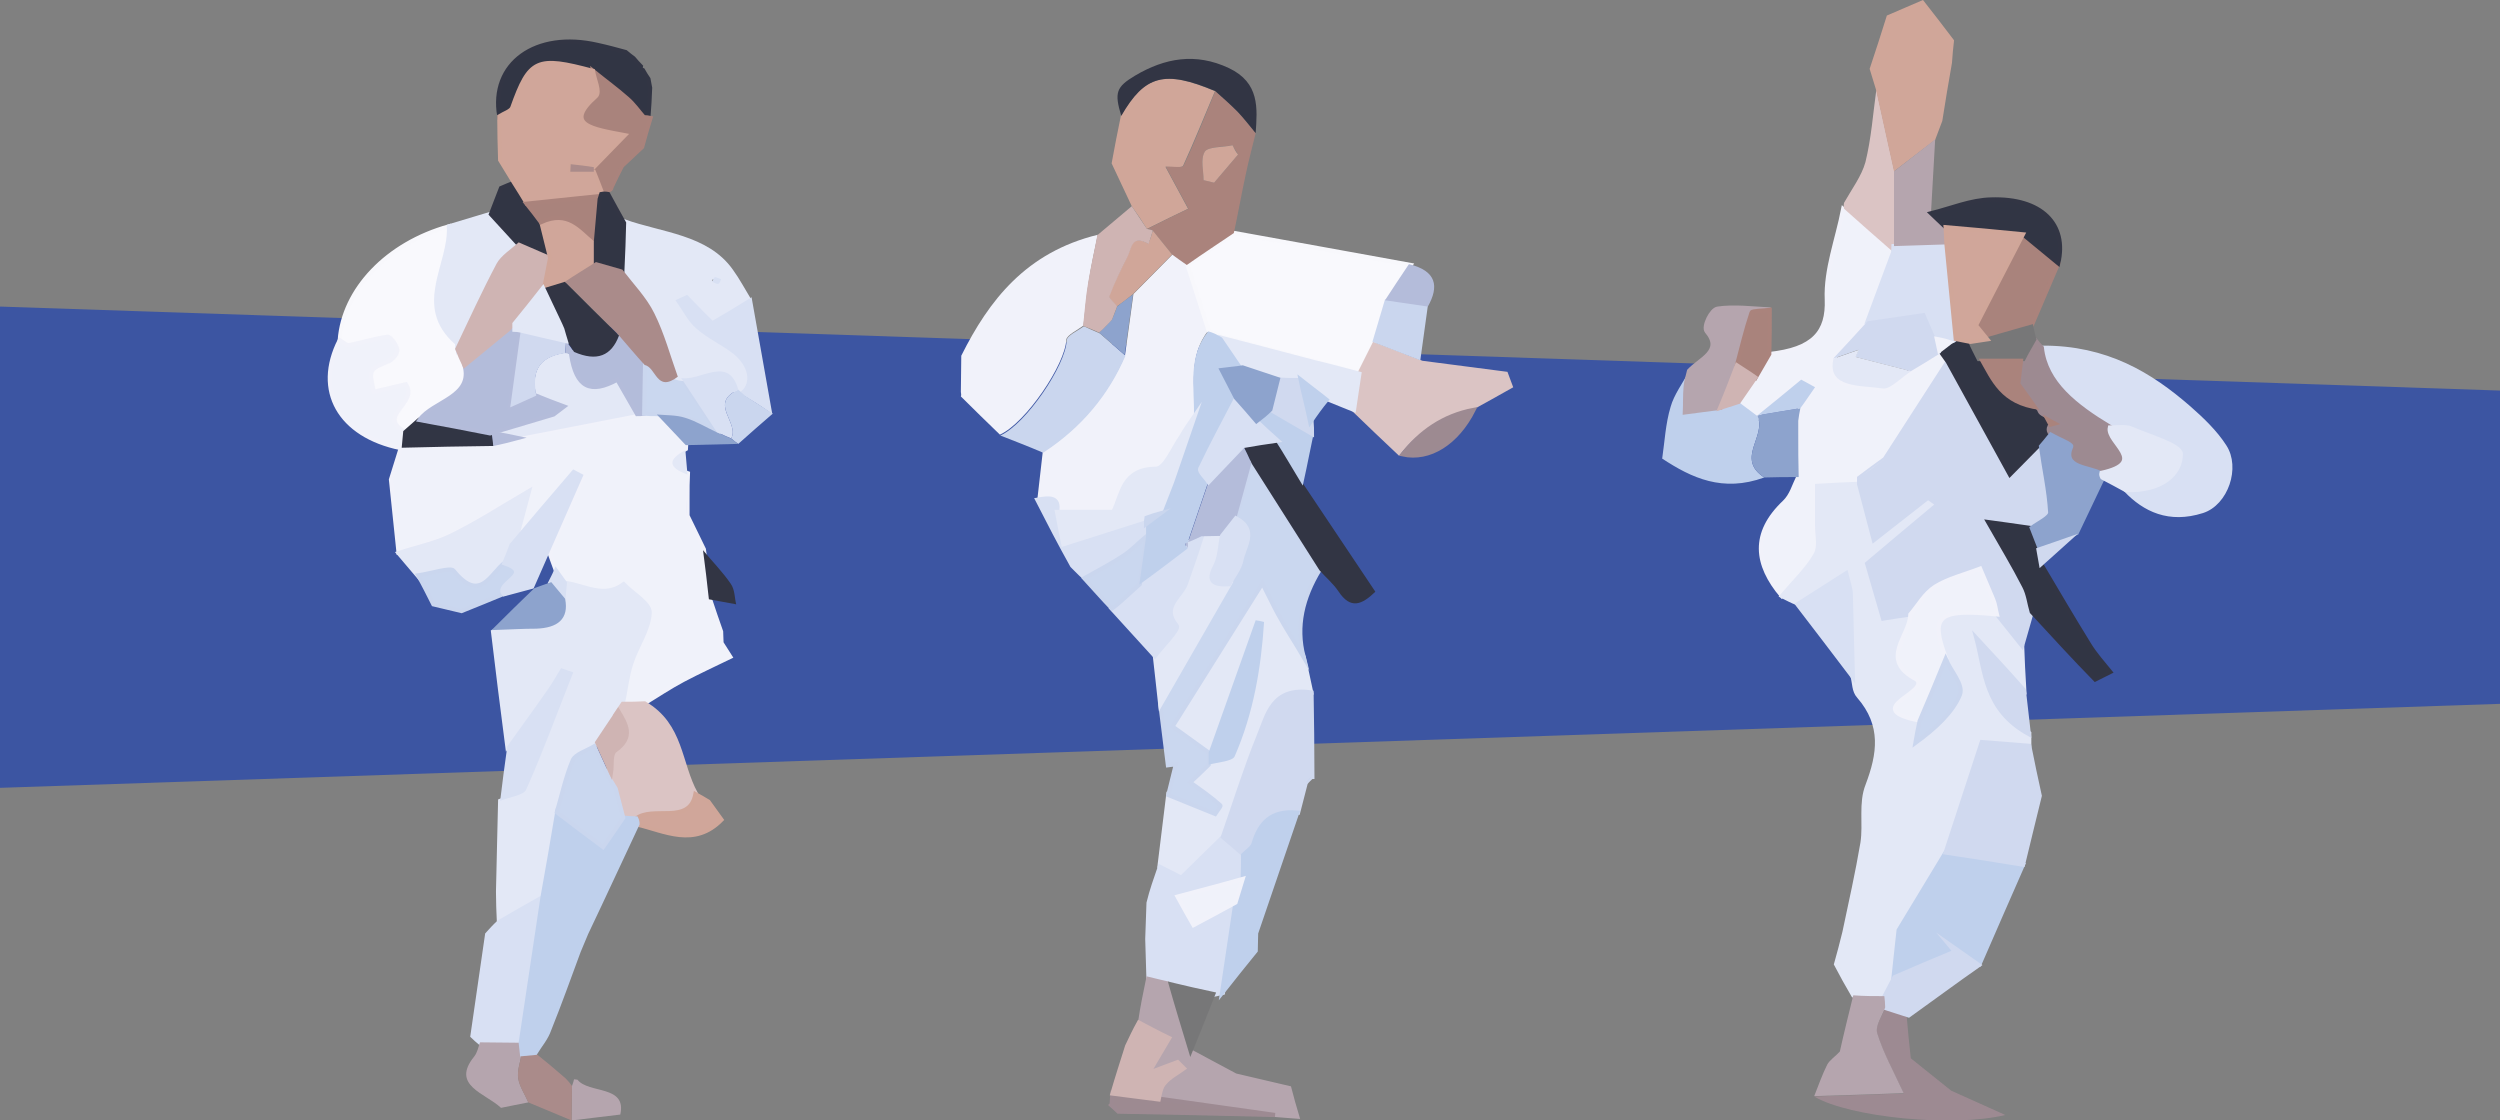 <?xml version="1.0" encoding="utf-8"?>
<!-- Generator: Adobe Illustrator 27.0.0, SVG Export Plug-In . SVG Version: 6.00 Build 0)  -->
<svg version="1.1" xmlns="http://www.w3.org/2000/svg" xmlns:xlink="http://www.w3.org/1999/xlink" x="0px" y="0px"
	 viewBox="0 0 595.3 266.8" style="enable-background:new 0 0 595.3 266.8;" xml:space="preserve">
<rect x="0" y="0" width="595.3" height="266.8" fill="#808080" stroke="none"/>
<style type="text/css">
	.st0{fill:#3C55A2;}
	.st1{fill:#F0F2FA;stroke:#F1F2FA;stroke-miterlimit:10;}
	.st2{fill:#BFD0EC;}
	.st3{fill:#B5A5AE;stroke:#B5A5AE;stroke-miterlimit:10;}
	.st4{fill:#DBC4C4;}
	.st5{fill:#A9837C;stroke:#AA837C;stroke-miterlimit:10;}
	.st6{fill:#E3E8F6;stroke:#E3E8F6;stroke-miterlimit:10;}
	.st7{fill:#D8E0F3;stroke:#D8E0F3;stroke-miterlimit:10;}
	.st8{fill:#8DA3CD;}
	.st9{fill:#BFD0EC;stroke:#BFD0EC;stroke-miterlimit:10;}
	.st10{fill:#9D8A92;}
	.st11{fill:#D0D9EF;stroke:#D0D9EF;stroke-miterlimit:10;}
	.st12{fill:#D0A699;}
	.st13{fill:#B5A5AE;}
	.st14{fill:#313544;stroke:#323544;stroke-miterlimit:10;}
	.st15{fill:#D0D9EF;}
	.st16{fill:#E3E8F6;}
	.st17{fill:#CFB4B3;stroke:#CFB4B3;stroke-miterlimit:10;}
	.st18{fill:#CAD7EF;stroke:#CAD6EE;stroke-miterlimit:10;}
	.st19{fill:#9D8A91;stroke:#9D8A92;stroke-miterlimit:10;}
	.st20{fill:#8DA3CD;stroke:#8DA3CD;stroke-miterlimit:10;}
	.st21{fill:#777778;stroke:#777778;stroke-miterlimit:10;}
	.st22{fill:#D0A69A;stroke:#D0A699;stroke-miterlimit:10;}
	.st23{fill:#AA837C;}
	.st24{fill:#F0F2FA;stroke:#F1F2FA;stroke-miterlimit:10;enable-background:new    ;}
	.st25{fill:#F9F9FD;stroke:#F8F8FC;stroke-miterlimit:10;enable-background:new    ;}
	.st26{fill:#E3E8F6;stroke:#E3E8F6;stroke-miterlimit:10;enable-background:new    ;}
	.st27{fill:#313544;stroke:#323544;stroke-miterlimit:10;enable-background:new    ;}
	.st28{fill:#D8E0F3;stroke:#D8E0F3;stroke-miterlimit:10;enable-background:new    ;}
	.st29{fill:#CAD7EF;stroke:#CAD6EE;stroke-miterlimit:10;enable-background:new    ;}
	.st30{fill:#DBC4C4;stroke:#DBC4C4;stroke-miterlimit:10;enable-background:new    ;}
	.st31{fill:#A9837C;stroke:#AA837C;stroke-miterlimit:10;enable-background:new    ;}
	.st32{fill:#D0A69A;stroke:#D0A699;stroke-miterlimit:10;enable-background:new    ;}
	.st33{fill:#88CDF2;enable-background:new    ;}
	.st34{fill:#B5A5AE;enable-background:new    ;}
	.st35{fill:#AA8B8A;enable-background:new    ;}
	.st36{fill:#BFD0EC;stroke:#BFD0EC;stroke-miterlimit:10;enable-background:new    ;}
	.st37{fill:#E3E8F6;enable-background:new    ;}
	.st38{fill:#B3BCDA;stroke:#B4BCDA;stroke-miterlimit:10;enable-background:new    ;}
	.st39{fill:#323544;enable-background:new    ;}
	.st40{fill:#8DA3CD;enable-background:new    ;}
	.st41{fill:#CFB4B3;stroke:#CFB4B3;stroke-miterlimit:10;enable-background:new    ;}
	.st42{fill:#D8E0F3;enable-background:new    ;}
	.st43{fill:#8DA3CD;stroke:#8DA3CD;stroke-miterlimit:10;enable-background:new    ;}
	.st44{fill:#CAD6EE;enable-background:new    ;}
	.st45{fill:#9D8A92;enable-background:new    ;}
	.st46{fill:#D0D9EF;enable-background:new    ;}
	.st47{fill:#B4BCDA;enable-background:new    ;}
	.st48{fill:#F1F2FA;}
	.st49{fill:#CAD6EE;}
	.st50{fill:#F9F9FD;stroke:#F8F8FC;stroke-miterlimit:10;}
	.st51{fill:#DBC4C4;stroke:#DBC4C4;stroke-miterlimit:10;}
	.st52{fill:#323544;}
	.st53{fill:#B4BCDA;}
	.st54{fill:#CFB4B3;}
</style>
<g id="Capa_2">
	<polygon class="st0" points="0,73 595.3,93 595.3,167.6 0,187.6 	"/>
</g>
<g id="Capa_1">
	<path class="st1" d="M424.3,141.9c-6.3-7.5-7.2-14.9,0.6-22.3c1.7-1.6,2.3-4,3.3-6c0-3.5,0-6.9-0.1-10.4c0-1,0-2,0-3
		c0.2-1,0.4-2,0.5-3c1.1-1.7,2.3-3.3,3.5-5c-1.1-0.6-2.2-1.2-3.3-1.8c-3.5,2.8-6.9,5.6-10.4,8.5v0.2c-1.5-1.1-2.9-2.2-4.4-3.3
		c1.3-1.9,2.7-3.9,4-5.8c1.1-1.9,2.2-3.8,3.3-5.7c10.5-1.1,14-5.2,13.7-13c-0.3-7.1,2.5-14.3,3.9-21.5c3.9,3.5,7.9,6.9,11.8,10.4
		c-2,5.5-4.1,10.9-6.1,16.4c-2.7,3-5.5,6-8.2,8.9c-1.7,7.1,6.5,6.3,11.7,7.1c1.8,0.3,4.5-2.6,6.8-4.1c2.4-1.5,4.8-3,7.2-4.5
		c0.5,0.7,1,1.4,1.5,2.1c-5,7.7-9.9,15.4-14.9,23.1c-2,1.5-4,3-6.1,4.5c0,0.5,0,1,0,1.5c-3.2,0.2-6.4,0.3-10.1,0.5
		c0,3.8,0,6.7,0,9.6c0,2.3,0.8,4.8-0.4,6.8C430.3,135.6,427.1,138.7,424.3,141.9L424.3,141.9z"/>
	<path class="st2" d="M414.1,95.8c1.5,1.1,2.9,2.2,4.4,3.3c2.2,4.8-5.3,10.1,1.6,14.6c-9.9,3.6-17.3,0.1-24.3-4.5
		c0.6-4.1,0.8-8.3,2-12.3c0.8-2.9,2.9-5.7,4.4-8.5c-0.3,1.2-0.6,2.4-0.8,3.7c-0.2,2.1-0.1,4.1-0.2,6.2c2.9-0.4,5.7-0.7,8.5-1.1
		C411.1,96.7,412.6,96.2,414.1,95.8L414.1,95.8z"/>
	<path class="st3" d="M409.7,97.1c-2.9,0.4-5.7,0.7-8.5,1.1c0.1-2.1,0-4.1,0.2-6.2c0.1-1.2,0.5-2.4,0.8-3.7c2.6-2.8,8.2-4.7,4.2-9.4
		c-0.9-1.1,1.1-5.2,2.6-5.4c4-0.6,8.3,0,12.6,0.2c-1.5,0.2-4.2,0.2-4.3,0.6c-1.4,4.2-2.4,8.4-3.5,12.6
		C412.3,90.4,411,93.8,409.7,97.1L409.7,97.1z"/>
	<path class="st4" d="M450.9,60.1c-4-3.5-7.9-6.9-11.8-10.4c-0.1-0.5-0.1-0.9,0-1.4c1.8-3.2,4.2-6.4,5.1-9.7
		c1.4-5.7,1.8-11.5,2.6-17.3c1.4,6.5,2.9,13,4.3,19.5c0,5.9,0,11.8,0,17.8C450.9,59.1,450.9,59.6,450.9,60.1L450.9,60.1z"/>
	<path class="st5" d="M413.6,87c1.1-4.2,2.1-8.4,3.5-12.6c0.1-0.4,2.8-0.4,4.3-0.6c0,3.5,0,7-0.1,10.5c-1.1,1.9-2.2,3.8-3.3,5.7
		C416.6,89,415.1,88,413.6,87z"/>
	<path class="st6" d="M424.3,141.9c2.7-3.2,6-6.3,8-9.8c1.1-1.9,0.4-4.5,0.4-6.8c0-2.9,0-5.8,0-9.6c3.6-0.2,6.8-0.4,10.1-0.5
		c1.1,4.2,2.2,8.3,3.5,13.3c4.7-3.7,8.8-6.9,12.9-10.1c0.8,0.5,1.5,1.1,2.3,1.6c-6.1,5.1-12.1,10.2-16.8,14.1
		c1.5,5.1,2.6,9,3.8,13.1c1.9-0.3,4.2-0.6,6.5-1c-0.1,5.2-7.6,10.8,1.4,15.5c3.1,3.2-13.8,7.1,0.8,9.8c-0.3,1.7-0.7,3.5-1,5.2
		c4.8-3.5,8.9-7.2,10.6-11.5c1-2.4-2.1-5.7-3.4-8.5c-3.9-10.3-1.9-11.9,12.1-10.5c2,2.5,4,5,6,7.5c0.1,3.5,0.3,6.9,0.5,10.4
		c-3.8-4.1-7.5-8.3-11.3-12.4c2.3,8.2,2,17.1,12.5,22.9v2.9c-4.1-0.4-8.3-0.7-11.3-1c-3,9.1-5.8,17.7-8.6,26.3
		c-3.9,6.5-7.9,13-11.2,18.5c-0.5,4.2-0.8,7.7-1.2,11.2c-0.7,1.5-1.5,3.1-2.2,4.6c-2.5,0-4.9-0.1-7.4-0.1c-1.4-2.4-2.8-4.9-4.1-7.4
		c0.7-2.5,1.4-5.1,2-7.6c1.5-7.1,3.1-14.2,4.3-21.3c0.7-4.6-0.5-9.4,1.2-13.7c2.8-7.4,3.9-14.3-2.1-21.2c-1.2-1.3-1-3.2-1.5-4.9
		c-0.1-6.6-0.2-13.2-0.5-19.9c-0.1-1.5-0.7-3.1-1.1-4.8c-4.3,2.8-7.9,5.1-11.6,7.4C426.8,143.2,425.5,142.5,424.3,141.9L424.3,141.9
		z"/>
	<path class="st7" d="M428,143.9c3.6-2.3,7.2-4.6,11.6-7.4c0.4,1.7,1,3.3,1.1,4.8c0.2,6.6,0.3,13.2,0.5,19.9
		C436.8,155.4,432.4,149.6,428,143.9L428,143.9z"/>
	<path class="st8" d="M420.1,113.7c-6.9-4.5,0.6-9.8-1.6-14.6v-0.2c3.4-0.6,6.8-1.1,10.2-1.7c-0.2,1-0.4,2-0.5,3c0,1,0,2,0,3
		c0,3.5,0,6.9,0.1,10.4C425.5,113.6,422.8,113.6,420.1,113.7L420.1,113.7z"/>
	<path class="st9" d="M450.9,232.7c0.4-3.5,0.7-7,1.2-11.2c3.3-5.5,7.3-12,11.2-18.5c6.1,1,12.2,2,18.4,2.9
		c-3.5,7.9-6.9,15.8-10.4,23.8c-0.6,0-1.3,0-2,0.1c-2.2-1.7-4.5-3.4-6.7-5.1c0.5,0.6,1,1.3,1.5,1.9
		C459.7,228.6,455.3,230.6,450.9,232.7L450.9,232.7z"/>
	<path class="st10" d="M464.6,259.7c4.3,1.9,8.6,3.9,12.9,5.8c-12.2,3-37.1,0.6-45.5-4.4c6.7-0.2,13.4-0.5,21.3-0.7
		c-2.4-5.2-4.9-9.7-6.3-14.3c-0.6-1.8,1.2-4.1,1.9-6.1c1.7,0.6,3.4,1.2,5.1,1.8c0.3,3.4,0.6,6.8,1,10.2
		C458.2,254.6,461.4,257.1,464.6,259.7L464.6,259.7z"/>
	<path class="st11" d="M454.5,241.8c-1.9-0.6-3.7-1.2-5.6-1.8c-0.1-0.9-0.2-1.8-0.2-2.7c0.8-1.5,1.6-3.1,2.4-4.6
		c4.8-2.1,9.6-4.1,14.4-6.1c-0.5-0.6-1.1-1.3-1.6-1.9c2.4,1.7,4.9,3.4,7.3,5.1C465.6,233.7,460.1,237.8,454.5,241.8L454.5,241.8z"/>
	<path class="st12" d="M451,40.8c-1.4-6.5-2.9-13-4.3-19.5c-0.5-1.6-1-3.3-1.5-4.9c1.4-4.2,2.8-8.5,4.1-12.7
		c2.9-1.2,5.7-2.5,8.6-3.7c2.5,3.2,5,6.4,7.4,9.6c-0.2,1.8-0.4,3.6-0.5,5.4c-0.8,4.6-1.6,9.2-2.3,13.8c-0.6,1.5-1.1,3-1.7,4.5
		C457.5,35.8,454.3,38.3,451,40.8L451,40.8z"/>
	<path class="st13" d="M448.7,237.2c0.1,0.9,0.2,1.8,0.2,2.7c-0.7,2-2.4,4.3-1.9,6.1c1.4,4.6,3.9,9.1,6.3,14.3
		c-7.9,0.3-14.6,0.5-21.3,0.7c1-2.5,1.9-5.1,3.1-7.5c0.6-1.1,2-2,3-3.1c1-4.5,2.1-8.9,3.2-13.4C443.8,237.2,446.2,237.2,448.7,237.2
		z"/>
	<path class="st11" d="M483.2,177.6c0.8,4,1.6,7.9,2.5,11.9c-1.3,5.4-2.7,10.9-4,16.4c-6.1-1-12.2-2-18.4-2.9
		c2.8-8.6,5.6-17.2,8.6-26.3C474.9,176.9,479.1,177.3,483.2,177.6L483.2,177.6z"/>
	<path class="st11" d="M483.8,145.7c-0.8,2.7-1.5,5.4-2.3,8.1c-2-2.5-4-5-6-7.5c-0.3-1.2-0.5-2.4-0.9-3.6c-0.9-2.4-2-4.9-3.1-7.3
		c-3.6,1.4-7.7,2.4-10.7,4.3c-2.6,1.7-4,4.4-5.9,6.6c-2.3,0.3-4.5,0.7-6.5,1c-1.2-4.1-2.3-8-3.8-13.1c4.6-3.9,10.7-9,16.8-14.1
		c-0.8-0.5-1.5-1.1-2.3-1.6c-4.1,3.2-8.2,6.4-12.9,10.1c-1.3-5-2.4-9.2-3.5-13.3c0-0.5,0-1,0-1.5c2-1.5,4-3,6.1-4.5
		c5-7.7,9.9-15.4,14.9-23.1c4.7,8.6,9.5,17.2,14.8,26.9c3-3.1,5-5,6.9-7c0.9,5.4,2,10.7,2.3,16.1c0.1,1.2-2.9,2.5-4.5,3.8
		c-3.7-0.5-7.5-1.1-9.9-1.4c3.2,5.6,6,10.4,8.6,15.3C483,141.6,483.2,143.7,483.8,145.7L483.8,145.7z"/>
	<path class="st14" d="M485.5,106c-1.9,1.9-3.8,3.9-6.9,7c-5.3-9.7-10.1-18.3-14.8-26.9c-0.5-0.7-1-1.4-1.5-2.1l-0.2-0.4l2.4-2.3
		c0.6,0,1-0.2,1.2-0.6c1.2,0.2,2.4,0.5,3.5,0.7c0.7,1.4,1.4,2.7,2,4.1c3,5.2,5.2,10.9,14.4,12.2c0,0.4,0.3,0.8,0.8,1
		c0.5,1,1.1,2,1.6,3c-0.3,0.4-0.3,0.8,0,1.3C487.1,103.9,486.3,104.9,485.5,106L485.5,106z"/>
	<path class="st7" d="M465.6,80.7c-0.2,0.4-0.6,0.6-1.2,0.6c-1.1-0.1-2.2-0.2-3.3-0.4c-1-2.4-2-4.7-2.8-6.4c-5.5,0.8-9.6,1.4-13.6,2
		c2-5.5,4.1-10.9,6.1-16.4c0-0.5,0.1-1,0.1-1.5c4.1-0.1,8.3-0.3,12.4-0.4C464.1,65.7,464.9,73.2,465.6,80.7L465.6,80.7z"/>
	<path class="st15" d="M444.7,76.5c4-0.6,8.1-1.2,13.6-2c0.7,1.7,1.8,4.1,2.8,6.4c0.3,0.9,0.6,1.8,0.9,2.7l0.2,0.4
		c-2.4,1.5-4.8,3-7.2,4.4c-4.4-1.1-8.8-2.3-13.2-3.4c0.2-0.6,0.5-1.1,0.7-1.7l-6,2.1C439.3,82.4,442,79.5,444.7,76.5z"/>
	<path class="st16" d="M436.6,85.4c2-0.7,4-1.4,6-2.1c-0.2,0.6-0.5,1.1-0.7,1.7c4.4,1.1,8.8,2.3,13.2,3.4c-2.3,1.4-5,4.4-6.8,4.1
		C443.1,91.7,434.9,92.5,436.6,85.4L436.6,85.4z"/>
	<path class="st2" d="M428.7,97.2c-3.4,0.6-6.8,1.1-10.2,1.7c3.5-2.8,6.9-5.6,10.4-8.5c1.1,0.6,2.2,1.2,3.3,1.8
		C431,93.9,429.9,95.6,428.7,97.2L428.7,97.2z"/>
	<path class="st17" d="M413.6,87c1.5,1,3,1.9,4.4,2.9c-1.3,1.9-2.7,3.9-4,5.8c-1.5,0.5-2.9,0.9-4.4,1.4
		C411,93.8,412.3,90.4,413.6,87L413.6,87z"/>
	<path class="st16" d="M448.9,109.2c-2,1.5-4,3-6.1,4.5C444.8,112.2,446.8,110.7,448.9,109.2z"/>
	<path class="st2" d="M428.2,103.3c0-1,0-2,0-3C428.2,101.3,428.2,102.3,428.2,103.3z"/>
	<path class="st13" d="M463.4,58.2c-4.1,0.1-8.3,0.3-12.4,0.4c0-5.9,0-11.8,0-17.8c3.2-2.5,6.5-5,9.8-7.6c-0.3,5.9-0.7,11.7-1,17.6
		c1.1,1.1,2.3,2.1,3.4,3.2C463.3,55.4,463.3,56.8,463.4,58.2L463.4,58.2z"/>
	<path class="st1" d="M454.9,146.3c1.9-2.2,3.3-4.9,5.9-6.6c3-1.9,7.1-2.9,10.7-4.3c1,2.4,2.1,4.9,3.1,7.3c0.5,1.2,0.6,2.4,0.9,3.6
		c-14.1-1.4-16,0.3-12.1,10.5c-2.1,4.9-4.2,9.9-6.2,14.8c-14.5-2.8,2.4-6.6-0.8-9.8C447.3,157.1,454.8,151.5,454.9,146.3
		L454.9,146.3z"/>
	<path class="st11" d="M481.9,164.3c0.4,3.5,0.8,7,1.2,10.5c-10.5-5.8-10.3-14.7-12.5-22.9C474.4,156,478.2,160.1,481.9,164.3
		L481.9,164.3z"/>
	<path class="st18" d="M457.1,171.7c2.1-4.9,4.2-9.9,6.2-14.8c1.2,2.9,4.3,6.1,3.4,8.5c-1.7,4.2-5.8,8-10.6,11.5
		C456.4,175.2,456.7,173.4,457.1,171.7L457.1,171.7z"/>
	<path class="st7" d="M486.2,82.8c15.4-0.1,25.9,6.4,35,14.3c3.2,2.8,6.4,5.9,8.5,9.2c3.3,5,0.4,13.6-5.3,15.4
		c-7.9,2.5-13.7-0.3-18.2-5c8.4,0.3,13.1-3.7,13.1-8.6c0-2.1-7.6-4.2-11.9-6.1c-1.3-0.5-3.3-0.2-5-0.2
		C494.1,96.8,487,91.2,486.2,82.8L486.2,82.8z"/>
	<path class="st5" d="M490.1,62.7c-2.2,5.1-4.3,10.1-6.5,15.2c-3.5,1-7,2-10.5,3c-1.4-1.7-2.8-3.5-2.8-3.4c4.1-8,7.7-14.8,11.2-21.7
		C484.5,58,487.3,60.3,490.1,62.7L490.1,62.7z"/>
	<path class="st14" d="M483.8,145.7c-0.6-2-0.8-4.2-1.8-6.1c-2.5-4.9-5.4-9.7-8.6-15.3c2.4,0.3,6.2,0.9,9.9,1.4
		c0.6,1.5,1.1,3,1.7,4.5c0.3,1.4,0.6,2.7,1,4.1c3.8,6.4,7.6,12.9,11.5,19.2c1.4,2.3,3.3,4.4,5,6.5c-1.2,0.6-2.4,1.2-3.6,1.8
		C493.8,156.6,488.8,151.1,483.8,145.7z"/>
	<path class="st19" d="M486.2,82.8c0.9,8.4,8,13.9,16.3,18.9c-0.9,3.6,9.3,8.2-2,10.8c-3.1-1.8-9.9-1.4-7.5-6.7
		c0.2-0.5-3.2-1.9-5-2.9c-0.2-0.4-0.2-0.9,0-1.3c0.9-0.2,1.7-0.4,2.6-0.7c-1.4-0.8-2.8-1.5-4.2-2.3c-0.5-0.3-0.7-0.6-0.8-1
		c-1.8-2.4-3.5-4.8-4.5-6.3c0.3-2.5,0.5-4.2,0.7-5.9c0.9-1.6,1.8-3.1,2.6-4.7C485,81.5,485.6,82.2,486.2,82.8L486.2,82.8z"/>
	<path class="st20" d="M488.3,103.5c1.8,1,5.1,2.3,4.9,2.8c-2.3,5.2,4.2,4.8,7.3,6.5c0,0.4,0,0.8,0.2,1.1c-2,4.3-4.2,8.7-6.2,13
		c-3,1.1-6,2.1-9,3.2c-0.6-1.5-1.1-2.9-1.7-4.4c1.6-1.2,4.5-2.5,4.4-3.7c-0.3-5.3-1.5-10.5-2.2-15.7
		C486.7,105.5,487.5,104.5,488.3,103.5L488.3,103.5z"/>
	<path class="st14" d="M490.1,62.7c-2.8-2.3-5.7-4.7-8.5-7c-6.1-0.5-12.3-1.1-18.4-1.7c-1.1-1.1-2.3-2.1-3.4-3.2
		c4.8-1.2,9.5-3.2,14.3-3.3C486.1,47.1,492.3,53.4,490.1,62.7L490.1,62.7z"/>
	<path class="st6" d="M500.6,113.7c-0.2-0.4-0.3-0.7-0.2-1.1c11.4-2.5,1.2-7.2,2-10.8c1.7,0,3.7-0.3,5,0.2c4.3,1.9,11.9,4,11.9,6.1
		c0,4.9-4.7,8.9-13.1,8.6C504.4,115.7,502.5,114.7,500.6,113.7L500.6,113.7z"/>
	<path class="st21" d="M484.4,80.8c-0.9,1.6-1.8,3.1-2.6,4.7c-3.5,0-7,0-10.6,0c-0.7-1.4-1.4-2.7-2-4.1c1.3-0.2,2.7-0.4,4-0.6
		c3.5-1,7-2,10.5-3C483.9,78.8,484.1,79.8,484.4,80.8L484.4,80.8z"/>
	<path class="st11" d="M485.4,130.9c2.4-0.8,4.9-1.7,7.2-2.5c-2.2,2-4.4,3.9-6.6,5.9C485.8,133.2,485.6,132.1,485.4,130.9z"/>
	<path class="st22" d="M473.2,80.8c-1.3,0.2-2.7,0.4-4,0.6c-1.2-0.2-2.4-0.5-3.5-0.7c-0.7-7.5-1.5-15-2.2-22.5
		c-0.1-1.4-0.1-2.8-0.2-4.1c6.1,0.5,12.3,1.1,18.4,1.7c-3.5,6.8-7.1,13.7-11.2,21.7C470.4,77.3,471.8,79.1,473.2,80.8L473.2,80.8z"
		/>
	<path class="st23" d="M471.2,85.4c3.5,0,7,0,10.6,0c-0.2,1.7-0.4,3.4-0.7,5.9c1,1.4,2.8,3.8,4.5,6.3
		C476.3,96.4,474.2,90.6,471.2,85.4L471.2,85.4z"/>
	<path class="st23" d="M486.4,98.7c1.4,0.8,2.8,1.5,4.2,2.3c-0.9,0.2-1.7,0.5-2.6,0.7C487.5,100.7,486.9,99.7,486.4,98.7z"/>
	<path class="st1" d="M461.8,83.5c-0.2-0.9-0.4-1.9-0.6-2.8c1.1,0.2,2.2,0.5,3.2,0.8C463.6,82.1,462.7,82.8,461.8,83.5L461.8,83.5z"
		/>
	<path class="st24" d="M171.7,150.4c0,0.9,0.1,1.8,0.1,2.7c0.7,1.1,1.4,2.2,2.1,3.3c-3.7,1.8-7.6,3.6-11.2,5.5
		c-3.2,1.7-6.2,3.7-9.3,5.6c-1.7,0-3.5,0-5.2,0c0.6-3.2,1-6.4,2-9.5c1.3-4.1,4.2-8,4.4-12.1c0.1-2.2-4-4.6-6.2-6.8
		c-4.8,3.5-9.3,0.3-13.9-0.3c-0.7-1-1.4-1.9-2.1-2.9c-0.5-1.4-1-2.7-1.5-4.1c2.7-6.1,5.3-12.1,8-18.2c-0.6-0.3-1.1-0.6-1.7-0.9
		c-4.9,5.8-9.8,11.6-14.8,17.4c1.2-4.6,2.5-9.2,3.6-13.4c-6,3.5-12,7.3-18.5,10.6c-3.8,1.9-8.4,2.9-12.6,4.2
		c-0.6-5.8-1.2-11.5-1.8-17.3c0.8-2.6,1.6-5.1,2.4-7.7c0.2-0.2,0.5-0.4,0.8-0.6c6.9-0.2,13.9-0.3,20.9-0.5c1.8-0.4,3.6-0.9,5.4-1.3
		c9.7-1.9,19.5-3.8,29.2-5.7c0.6,0,1.1-0.1,1.7-0.1c1,0.1,2,0.1,3,0.2c2.3,2.4,4.6,4.9,6.9,7.3c0,0.4-0.1,0.8-0.1,1.1
		c-4.3,2.2-4.3,4.2,0.5,5.8c-0.1,1.9-0.1,3.8-0.1,5.8c0,1.4,0,2.8,0,4.3c1.3,2.7,2.6,5.3,3.9,8c0.5,3.9,1,7.8,1.4,11.7
		C169.9,145.3,170.8,147.8,171.7,150.4L171.7,150.4z"/>
	<path class="st25" d="M80.9,81c0.9-12.1,11.3-23,26-27.1c0.5,9.2-8.2,18.8,1.8,27.7c0.3,0.3,0.1,0.9,0.2,1.4
		c0.6,1.3,1.2,2.6,1.7,3.9c2.2,7.7-7.5,8.5-10.7,13.1l-3.3,2.9c-7.1-3.9,3.3-6.9,0.1-11.4c-2.3,0.5-4.9,1.2-7.6,1.8
		c-1.2-5.4-1.2-5.3,3.6-7.3c1-0.4,2.1-1.8,2-2.7c-0.2-1.2-1.6-3.2-2.3-3.1c-3.1,0.4-6.1,1.4-9.2,2C82.5,82.3,81.7,81.4,80.9,81
		L80.9,81z"/>
	<path class="st24" d="M80.9,81c0.7,0.4,1.6,1.3,2.2,1.2c3.1-0.6,6.1-1.6,9.2-2c0.6-0.1,2.1,1.9,2.3,3.1c0.1,0.8-1,2.2-2,2.7
		c-4.8,2-4.8,1.9-3.6,7.3c2.7-0.6,5.4-1.3,7.6-1.8c3.2,4.5-7.2,7.5-0.1,11.4c-0.1,1.1-0.2,2.2-0.3,3.2c-0.3,0.2-0.5,0.4-0.8,0.6
		C80.8,103.7,74.8,93,80.9,81z"/>
	<path class="st26" d="M108.9,83c-0.1-0.5,0.1-1.1-0.2-1.4c-10-8.8-1.3-18.5-1.8-27.7c3.3-1,6.7-2,10-3c2.2,2.4,4.4,4.8,6.6,7.2
		c-1.7,1.6-3.9,2.9-4.9,4.7C115.1,69.5,112.1,76.3,108.9,83L108.9,83z"/>
	<path class="st27" d="M123.5,58.2c-2.2-2.4-4.4-4.8-6.6-7.2c0.8-2.1,1.6-4.1,2.4-6.2c1-0.4,2-0.9,3.1-1.3c1,1.7,2.1,3.4,3.1,5
		c1.1,1.5,2.2,2.9,3.3,4.4c0.7,2.8,1.4,5.7,2.1,8.5C128.5,60.3,126,59.2,123.5,58.2z"/>
	<path class="st26" d="M118.6,212.3c0.2-7.2,0.3-14.4,0.5-21.6c2.2-0.9,5.6-1.3,6.2-2.7c4.1-9.2,7.5-18.6,11.2-27.9
		c-1-0.3-1.9-0.7-2.9-1c-1.1,1.7-2,3.4-3.1,5c-3.2,4.5-6.4,9-9.7,13.6c-1.2-9.1-2.3-18.2-3.4-27.3c0.6-0.3,1.1-0.5,1.7-0.8
		c3.1-0.3,6.1-0.7,9.2-0.9c4.9-0.4,7.1-2.5,6-6.6c0.1-1.1,0.2-2.2,0.3-3.3c4.6,0.6,9.2,3.8,13.9,0.3c2.2,2.3,6.3,4.6,6.2,6.8
		c-0.2,4.1-3.1,8-4.4,12.1c-1,3.1-1.3,6.3-2,9.5c-0.6,0.9-1.2,1.8-1.8,2.7c-1.6,2.5-3.3,5-5,7.5c-1.8,1.1-4.4,1.9-5.1,3.3
		c-1.7,4-2.6,8.2-3.8,12.4l-3.5,20.2c-3.4,2-6.9,4-10.3,5.9C118.7,217.2,118.6,214.7,118.6,212.3L118.6,212.3z"/>
	<path class="st28" d="M118.8,219.6c3.4-2,6.9-4,10.3-5.9c-1.7,11.6-3.5,23.1-5.2,34.7c-3.2,0-6.4-0.1-9.6-0.1
		c-0.6-0.5-1.2-1-1.8-1.6c1.2-8.1,2.3-16.1,3.5-24.2C116.9,221.5,117.8,220.5,118.8,219.6z"/>
	<path class="st26" d="M94.9,131.7c4.2-1.4,8.8-2.3,12.6-4.2c6.5-3.2,12.5-7.1,18.5-10.6c-1.1,4.2-2.4,8.8-3.6,13.4
		c-0.6,1.4-1.2,2.9-1.7,4.3c-3.6,2.6-5.9,9.9-12.3,2c-0.7-0.8-5.5,0.7-8.4,1.1C98.3,135.7,96.6,133.7,94.9,131.7L94.9,131.7z"/>
	<path class="st29" d="M99.6,137c2.9-0.4,7.8-2,8.4-1.1c6.4,7.9,8.8,0.6,12.3-2c7.5,2.5-2.5,4.9-0.1,7.4c-3.4,1.4-6.8,2.8-10.3,4.2
		c-2.2-0.5-4.5-1.1-6.7-1.6C102.1,141.7,100.9,139.3,99.6,137L99.6,137z"/>
	<path class="st30" d="M146.5,170.3c0.6-0.9,1.2-1.8,1.8-2.7c1.7,0,3.5,0,5.2-0.1c8.9,5.2,8.2,14.3,12.2,21.5
		c-1.4,7.6-10.3,2.6-14.2,5.9c-1-0.1-2-0.2-3-0.2c-0.6-2.3-1.2-4.7-1.8-7l-1.8-2.9l0,0c0.3-1.8-0.3-4.4,0.9-5.3
		C150.2,176.5,148.4,173.5,146.5,170.3L146.5,170.3z"/>
	<path class="st27" d="M118.9,27.7c-2.2-12.6,8.7-20.4,23.4-17c2.3,0.5,4.5,1.1,6.7,1.7l0,0c0.6,0.5,1.2,1,1.9,1.5l-0.1-0.1
		c0.6,0.7,1.1,1.3,1.8,2c-0.1,0.4,0,0.7,0.5,0.9c0.4,0.7,0.8,1.4,1.3,2.1c0.1,0.7,0.3,1.4,0.4,2.1c-0.1,2.4-0.2,4.7-0.4,7.1
		c-1.3-1.5-2.5-3.1-4-4.4c-2.7-2.3-5.6-4.4-8.5-6.6c-13.9-3.6-15.7-2.8-19.9,8.7C121.7,26.5,119.9,27,118.9,27.7L118.9,27.7z"/>
	<path class="st31" d="M141.2,16.9c2.7,2.2,5.6,4.3,8.2,6.6c1.5,1.3,2.6,2.9,3.9,4.4c0.6,0,1.1,0.1,1.6,0.2c-0.7,2.3-1.4,4.6-2,6.9
		c-1.6,1.5-3.2,3-4.8,4.5c-0.9,1.7-1.7,3.4-2.5,5.1c0,0.4-0.3,0.6-0.7,0.7c-0.5-0.1-1.1,0-1.6,0c-0.6-1.5-1.2-3-1.8-4.6
		c0-0.4,0-0.8,0-1.1c2.2-2.3,4.5-4.6,7.4-7.6c-7.9-1.5-14.8-2.5-6.9-9.3C143,21.9,141.5,18.9,141.2,16.9L141.2,16.9z"/>
	<path class="st32" d="M151.4,195c3.9-3.3,12.8,1.6,14.2-5.9c1.1,0.6,2.1,1.2,3.1,1.8c1,1.4,2,2.8,3.1,4.3
		c-6.5,6.6-13.4,2.7-20.2,1.1C151.7,195.8,151.6,195.4,151.4,195L151.4,195z"/>
	<path class="st33" d="M173.9,156.4c-0.7-1.1-1.4-2.2-2.1-3.3C172.5,154.2,173.2,155.3,173.9,156.4z"/>
	<path class="st34" d="M114.3,248.2c3.2,0,6.4,0.1,9.6,0.1c0.1,0.9,0.2,1.8,0.3,2.7c-0.3,1.9-1.1,3.9-0.8,5.8
		c0.3,1.9,1.6,3.8,2.4,5.7c-2.2,0.4-4.4,0.9-6.5,1.3c-3.7-3.5-12-5.3-6.4-12.2C113.7,250.6,113.9,249.3,114.3,248.2L114.3,248.2z"/>
	<path class="st34" d="M136.7,257l0.8,0.1c2.7,3.4,11.8,1.2,10.2,8.3c-3.9,0.5-7.7,0.9-11.6,1.4c0-2.7,0.1-5.5,0.1-8.2
		C136.4,258,136.6,257.5,136.7,257L136.7,257z"/>
	<path class="st35" d="M136.2,258.6c0,2.7-0.1,5.5-0.1,8.2c-3.4-1.4-6.9-2.9-10.3-4.3c-0.8-1.9-2.1-3.7-2.4-5.7
		c-0.3-1.9,0.5-3.9,0.8-5.8c1.1-0.1,2.2-0.2,3.2-0.3c2.5,2,4.9,4,7.3,6.1C135.3,257.4,135.8,258,136.2,258.6L136.2,258.6z"/>
	<path class="st36" d="M127.5,250.7c-1.1,0.1-2.2,0.2-3.2,0.3c-0.1-0.9-0.2-1.8-0.3-2.7c1.7-11.6,3.5-23.1,5.2-34.7
		c1.2-6.7,2.4-13.5,3.5-20.2c3.4,2.6,6.9,5.1,11,8.3c1.3-1.9,3-4.4,4.8-7c1,0.1,2,0.2,3,0.2c0.2,0.4,0.3,0.9,0.3,1.3
		c-4.1,8.7-8.1,17.4-12.2,26c-0.6,1.4-1.2,2.9-1.8,4.3c-2.3,6.2-4.5,12.4-7,18.6C130.1,247.2,128.6,248.9,127.5,250.7L127.5,250.7z"
		/>
	<path class="st32" d="M141.2,16.9c0.3,2,1.8,5,0.7,6c-7.8,6.9-1,7.8,6.9,9.3c-2.9,3-5.2,5.3-7.4,7.6c-1.8-0.2-3.7-0.4-5.5-0.7
		l-0.1,1.8h5.6c0.6,1.5,1.2,3,1.8,4.6c-0.1,0.4-0.3,0.8-0.4,1.2c-5.8,0.6-11.6,1.2-17.3,1.8c-1-1.7-2.1-3.4-3.1-5
		c-1.1-1.8-2.2-3.6-3.3-5.4c-0.1-3.5-0.2-6.9-0.2-10.4c1.1-0.7,2.8-1.2,3.1-2.1C126.1,14.1,127.8,13.3,141.2,16.9L141.2,16.9z"/>
	<path class="st37" d="M151.7,98.6c-9.7,1.9-19.5,3.8-29.2,5.7c-1.9-0.3-3.8-0.7-5.7-1.1l-0.1-0.1c5-1.5,10.1-3,15.1-4.5
		c0.8-0.6,1.7-1.3,2.5-1.9c-2.2-0.9-4.5-1.8-6.7-2.6c-0.8-4.8-0.2-9,6.9-10.1c0.5,0,0.9,0.1,1.4,0.3c1.2,8,4.7,9.6,11,6
		C148.5,93.1,150.1,95.8,151.7,98.6L151.7,98.6z"/>
	<path class="st38" d="M151.7,98.6c-1.6-2.8-3.2-5.6-4.7-8.2c-6.4,3.5-9.8,1.9-11-6c0.2-0.2,0.5-0.4,0.7-0.6c5.5,2.4,9,1,10.7-3.9
		c2.1,2.3,4.1,4.7,6.1,7c-0.1,3.9-0.1,7.7-0.2,11.6C152.8,98.6,152.3,98.6,151.7,98.6L151.7,98.6z"/>
	<path class="st28" d="M120,141.5c-2.4-2.5,7.5-4.9,0.1-7.4c0.6-1.4,1.2-2.9,1.7-4.3c4.9-5.8,9.8-11.6,14.8-17.4
		c0.6,0.3,1.1,0.6,1.7,0.9c-2.7,6.1-5.3,12.1-8,18.2c-1.2,2.7-2.4,5.5-3.6,8.2C124.4,140.3,122.2,140.9,120,141.5L120,141.5z"/>
	<path class="st27" d="M96.2,106.1c0.1-1.1,0.2-2.2,0.3-3.2c1.1-1,2.2-1.9,3.3-2.9c5.6,1.1,11.2,2.2,16.8,3.2l0.1,0.1
		c0.1,0.8,0.2,1.6,0.3,2.4C110.1,105.8,103.2,105.9,96.2,106.1L96.2,106.1z"/>
	<path class="st29" d="M153.4,98.5c0.1-3.9,0.1-7.7,0.2-11.6c2.8,0.6,2.8,6.7,7.9,2.8l0.7,0.2c2.8,4.3,5.7,8.6,8.5,12.9
		c-2.5-1.2-4.8-2.6-7.4-3.4c-2.1-0.7-4.5-0.5-6.8-0.8C155.4,98.6,154.4,98.6,153.4,98.5L153.4,98.5z"/>
	<path class="st39" d="M167.4,131c2.2,2.7,4.7,5.2,6.6,8c1,1.4,0.9,3.3,1.3,4.9c-2.2-0.4-4.3-0.8-6.5-1.2
		C168.4,138.8,167.9,134.9,167.4,131L167.4,131z"/>
	<path class="st40" d="M156.4,98.7c2.3,0.2,4.7,0.1,6.8,0.8c2.6,0.8,5,2.3,7.4,3.4c1.1,0.5,2.3,1,3.4,1.5c0.6,0.4,1.2,0.9,1.7,1.3
		c-4.1,0.1-8.3,0.2-12.4,0.3C161,103.6,158.7,101.1,156.4,98.7L156.4,98.7z"/>
	<path class="st37" d="M163.2,107.2c0.2,1.9,0.3,3.9,0.5,5.8C159,111.3,159,109.4,163.2,107.2z"/>
	<path class="st28" d="M131,138.8c0.5-1,1-1.9,1.4-2.9c0.7,1,1.4,1.9,2.1,2.9c-0.1,1.1-0.2,2.2-0.3,3.3
		C133.2,141,132.1,139.9,131,138.8L131,138.8z"/>
	<path class="st38" d="M117.9,105.6c-0.1-0.8-0.2-1.6-0.3-2.4c1.9,0.3,3.8,0.7,5.7,1.1C121.5,104.8,119.7,105.2,117.9,105.6z"/>
	<path class="st37" d="M163.6,118.7c0,1.4,0,2.8,0,4.3C163.5,121.6,163.5,120.2,163.6,118.7z"/>
	<path class="st38" d="M116.7,103.2c-5.6-1.1-11.2-2.2-16.8-3.2c3.2-4.5,12.9-5.4,10.7-13.1c3.5-2.9,7.1-5.8,10.6-8.6
		c0.4,0.1,0.8,0.2,1.2,0.2c0.5,0.1,1,0.2,1.5,0.2c-0.8,6.1-1.7,12.2-2.5,18.3c2-0.9,4.1-1.9,6.2-2.8c2.2,0.9,4.5,1.8,6.7,2.6
		c-0.8,0.6-1.7,1.3-2.5,1.9C126.8,100.2,121.8,101.7,116.7,103.2L116.7,103.2z"/>
	<path class="st41" d="M121.2,78.3c-3.5,2.9-7.1,5.8-10.6,8.7c-0.6-1.3-1.2-2.6-1.7-3.9c3.2-6.7,6.3-13.5,9.8-20.1
		c1-1.8,3.2-3.2,4.9-4.7c2.5,1.1,4.9,2.1,7.4,3.2c-0.5,2.4-0.9,4.8-1.4,7.2l-0.3-0.1c-2.3,2.8-4.6,5.7-6.8,8.5
		C122,77.4,121.6,77.8,121.2,78.3z"/>
	<path class="st32" d="M129.6,68.6c0.5-2.4,0.9-4.8,1.4-7.2c-0.7-2.8-1.4-5.7-2.1-8.5c6.4-3,9.5,1.3,13.1,4.3c0,1.7,0,3.5,0,5.2
		c-2.5,1.5-4.9,3.1-7.4,4.6C132.8,67.6,131.2,68.1,129.6,68.6z"/>
	<path class="st31" d="M141.9,57.2c-3.6-3-6.6-7.3-13.1-4.3c-1.1-1.5-2.2-2.9-3.4-4.4c5.8-0.6,11.6-1.2,17.3-1.8
		C142.5,50.2,142.2,53.7,141.9,57.2L141.9,57.2z"/>
	<path class="st42" d="M120.8,177.7c3.2-4.5,6.5-9,9.7-13.6c1.1-1.6,2.1-3.3,3.1-5c1,0.3,1.9,0.7,2.9,1c-3.7,9.3-7.1,18.7-11.2,27.9
		c-0.6,1.4-4.1,1.8-6.2,2.7C119.6,186.4,120.2,182,120.8,177.7z"/>
	<path class="st29" d="M148.4,194.7c-1.7,2.6-3.5,5.1-4.8,7c-4.2-3.1-7.6-5.7-11-8.3c1.2-4.1,2.1-8.4,3.8-12.4
		c0.6-1.4,3.3-2.2,5.1-3.3c1.1,2.4,2.2,4.8,3.3,7.2l0,0c0.6,0.9,1.2,1.9,1.8,2.9C147.2,190.1,147.8,192.4,148.4,194.7L148.4,194.7z"
		/>
	<path class="st43" d="M118.3,149.5c3-3,6.1-6,9.2-9c1.1-0.4,2.4-0.9,3.6-1.3c1,1.2,2,2.4,3,3.6c0.8,4.3-1.5,6.2-6.4,6.4
		C124.5,149.2,121.4,149.4,118.3,149.5L118.3,149.5z"/>
	<path class="st41" d="M145.5,184c-1.1-2.4-2.2-4.8-3.3-7.2c1.7-2.5,3.3-5,5-7.5c1.9,3.2,3.8,6.2-0.7,9.4
		C145.3,179.6,145.8,182.2,145.5,184L145.5,184z"/>
	<path class="st26" d="M148.6,52.7c8.9,3.2,19.7,3.6,25.5,11.8c1.6,2.2,2.8,4.5,4.2,6.8c-2.7,1.7-5.4,3.4-9,5.7
		c-1.9-2.1-4-4.3-6.1-6.5c-0.7,0.3-1.4,0.7-1.9,1c1.6,2.2,2.6,4.7,4.7,6.5c2.6,2.4,6.1,4,8.8,6.3c3.9,3.1,4.6,7.6,1.9,10.1
		c-0.6-0.5-1.1-1-1.7-1.4c-2.2-8.4-8.8-1.9-13.3-2.9l-0.7-0.2c-1.7-5.1-3.1-10.3-5.4-15.1c-1.8-3.7-4.9-6.9-7.4-10.4
		C148.4,60.4,148.5,56.6,148.6,52.7L148.6,52.7z M171,66.5c-0.5-0.2-1.1-0.6-1.4-0.5c-0.4,0.1-0.4,0.7-0.7,1.1
		c0.5,0.2,1.1,0.6,1.4,0.5C170.7,67.5,170.8,66.9,171,66.5z"/>
	<path class="st28" d="M176.9,93.5c2.6-2.3,1.9-6.5-1.9-9.6c-2.8-2.2-6.2-3.7-8.8-6c-2-1.7-3.1-4.1-4.6-6.2c0.7-0.3,1.4-0.7,1.9-0.9
		c2,2.1,4.1,4.2,6.1,6.2c3.6-2.1,6.3-3.7,9-5.4c1.5,8.6,3.1,17.3,4.6,25.9C181.2,96.1,179.1,94.8,176.9,93.5L176.9,93.5z"/>
	<path class="st27" d="M148.6,53.1c-0.1,3.7-0.2,7.4-0.4,11.2c-2.1-0.6-4.2-1.2-6.3-1.7c0-1.6,0-3.4,0-5c0.3-3.4,0.6-6.7,0.9-10.2
		c0.1-0.4,0.3-0.8,0.4-1.2c0.5-0.1,1.1-0.1,1.6,0C146,48.4,147.3,50.8,148.6,53.1z"/>
	<path class="st44" d="M177.5,94.3c2.2,1.4,4.4,2.8,6.5,4.2c-2.8,2.4-5.5,4.8-8.2,7.2c-0.6-0.4-1.2-0.9-1.7-1.3
		c2.1-3.7-5.5-8.4,1.7-11.6C176.4,93.3,176.9,93.8,177.5,94.3z"/>
	<path class="st45" d="M145.5,44.7c0.9-1.7,1.7-3.4,2.5-5.1C147.2,41.3,146.3,43,145.5,44.7z"/>
	<path class="st35" d="M141.4,40.9h-5.6l0.1-1.8c1.8,0.2,3.7,0.4,5.5,0.7C141.4,40.2,141.4,40.5,141.4,40.9L141.4,40.9z"/>
	<path class="st46" d="M127.7,94.2c-2.1,1-4.3,1.9-6.2,2.8c0.8-6.2,1.7-12.2,2.5-18.3c3.6,0.8,7.2,1.7,10.7,2.5l0.1-0.1
		c-0.1,1-0.1,2-0.2,3C127.5,85.1,126.8,89.3,127.7,94.2L127.7,94.2z"/>
	<path class="st47" d="M134.6,84.1c0.1-1,0.1-2,0.2-3c0.6,0.9,1.2,1.8,1.9,2.7c-0.2,0.2-0.5,0.4-0.7,0.6
		C135.5,84.2,135.1,84.1,134.6,84.1L134.6,84.1z"/>
	<path class="st35" d="M141.9,62.4c2.1,0.6,4.2,1.2,6.3,1.8c2.6,3.4,5.8,6.7,7.6,10.4c2.4,4.8,3.8,10.1,5.6,15.1
		c-5.1,3.9-5.1-2.2-7.9-2.8c-2.1-2.3-4.1-4.7-6.1-7c-4.3-4.3-8.6-8.6-12.9-12.8C136.9,65.5,139.4,64,141.9,62.4L141.9,62.4z"/>
	<path class="st39" d="M134.5,67.1c4.3,4.3,8.6,8.6,12.9,12.8c-1.8,4.8-5.2,6.3-10.7,3.9c-0.6-0.9-1.2-1.8-1.9-2.7l-0.1,0.1
		c-0.3-0.9-0.5-1.9-0.8-2.8c-0.3-0.7-0.6-1.4-0.9-2.1c-1.2-2.6-2.5-5.2-3.7-7.8l0.3,0.1C131.2,68.1,132.9,67.6,134.5,67.1
		L134.5,67.1z"/>
	<path class="st42" d="M175.8,92.8c-7.2,3.2,0.4,7.9-1.7,11.6c-1.1-0.5-2.3-1-3.4-1.5c-2.8-4.3-5.7-8.6-8.5-12.9
		C166.7,90.9,173.5,84.4,175.8,92.8L175.8,92.8z"/>
	<path class="st26" d="M133.9,78.4c0.3,0.9,0.5,1.9,0.8,2.8c-3.6-0.8-7.2-1.7-10.7-2.5c-0.5-0.1-1-0.2-1.5-0.2c0-0.5,0-0.9,0-1.4
		c2.3-2.8,4.6-5.7,6.8-8.5c1.2,2.6,2.5,5.2,3.7,7.8C133.3,77,133.6,77.7,133.9,78.4L133.9,78.4z"/>
	<path class="st42" d="M171.7,66.5c-0.2,0.4-0.3,1-0.7,1.1c-0.3,0.1-0.9-0.3-1.4-0.5c0.2-0.4,0.3-1,0.7-1.1
		C170.6,66,171.2,66.3,171.7,66.5z"/>
	<path class="st46" d="M133.9,78.4c-0.3-0.7-0.6-1.4-0.9-2.1C133.3,77,133.6,77.7,133.9,78.4z"/>
	<path class="st48" d="M247,119c0.4-3.8,0.9-7.6,1.3-11.4c9.2-6,15.6-13.8,19.6-23.1c0.7-4.8,1.3-9.6,2-14.5
		c3.1-3.2,6.3-6.3,9.4-9.5c1.2,0.8,2.4,1.7,3.5,2.5c1.7,5.2,3.3,10.4,5,15.6c-5,6.3-3.1,13.5-3.4,20.3c-1.1,1.6-2.1,3.2-3.3,4.8
		c-1.9,2.7-3.9,7.7-5.9,7.7c-8.2,0.2-8.1,5.9-10.3,10.3h-13.4C252.4,118.2,249.8,118.5,247,119L247,119z"/>
	<path class="st48" d="M228.8,93.3c0-2.8,0.1-5.7,0.1-8.6c6.6-13.2,15.4-24.6,32.5-28.8c-0.8,3.8-1.6,7.6-2.2,11.4
		c-0.5,3.4-0.8,6.8-1.2,10.2c-1.4,1.1-4,2.3-4.1,3.4c-0.2,5.8-9.6,19.8-15.8,22.6c-3.1-3-6.2-6-9.3-9.1
		C228.9,94.2,228.9,93.8,228.8,93.3L228.8,93.3z"/>
	<path class="st6" d="M310.4,156.4c0.6,2.8,1.2,5.6,1.8,8.4c-9.4-1.4-10.5,5.4-12.6,10.4c-3.3,7.9-5.7,16-8.5,24
		c-3.2,3.1-6.4,6.3-9.9,9.7c-1.6-0.8-3.3-1.7-5.1-2.6c0.7-5.7,1.4-11.4,2.1-17.1c3.5,1.4,7.1,2.9,11.1,4.5c0.2-0.2,1.5-1.9,1.3-2
		c-2.3-2-4.8-3.7-7.2-5.5c1.6-1.5,3-2.8,4.4-4.2c2.1-0.7,5.6-0.9,6.2-2.1c4.5-10.3,6.3-21.1,7-32c-0.7-0.1-1.3-0.2-2-0.4
		c-3.7,10.5-7.5,21-11.2,31.5c-2.8-2-5.5-4-8.6-6.2c7-11.2,13.9-22.1,21.4-34.1c1.4,2.8,2.4,5.1,3.7,7.3
		C306.2,149.7,308.4,153,310.4,156.4L310.4,156.4z"/>
	<path class="st18" d="M310.4,156.4c-2-3.4-4.2-6.7-6.1-10.2c-1.2-2.2-2.2-4.4-3.7-7.3c-7.5,12-14.4,22.9-21.4,34.1
		c3.1,2.2,5.8,4.2,8.6,6.2c0,1,0,1.9,0,2.9c-1.4,1.4-2.8,2.7-4.4,4.2c2.5,1.8,5,3.5,7.2,5.5c0.2,0.2-1.2,1.8-1.3,2
		c-4-1.6-7.6-3.1-11.1-4.5c0.6-2.4,1.2-4.9,1.8-7.3c-0.6,0.1-1.3,0.1-1.9,0.2c-0.6-4.8-1.2-9.6-1.8-14.5c5.5-9.6,11-19.1,16.5-28.7
		c1-1.9,2.6-3.7,2.9-5.7c0.6-3.4,4-7.2-1.3-10c1.2-4.4,2.4-8.7,3.6-13.1c5.4,8.5,10.8,17,16.2,25.5
		C310.2,142.3,308.5,149.1,310.4,156.4L310.4,156.4z"/>
	<path class="st7" d="M276.2,206.4c1.8,0.9,3.5,1.8,5.1,2.6c3.5-3.4,6.7-6.6,9.9-9.7c1.6,1.4,3.3,2.9,5,4.3c0,1.9-0.1,3.8-0.1,5.7
		c-4.9,1.4-9.9,2.7-15.5,4.2c2,3.6,2.9,5.3,3.8,6.8c3.8-2.1,6.9-3.7,10-5.4c-1.1,7.2-2.1,14.3-3.2,21.5c-1,0.2-2,0.4-2.9,0.6
		c-3.4-0.8-6.7-1.6-10.1-2.3c-1.5-0.4-3.1-0.7-4.7-1.1c-0.1-3.4-0.2-6.7-0.3-10c0.1-2.9,0.2-5.8,0.3-8.6
		C274.2,212.1,275.2,209.3,276.2,206.4L276.2,206.4z"/>
	<path class="st49" d="M238.2,103.7c6.2-2.8,15.6-16.8,15.8-22.6c0-1.2,2.6-2.3,4.1-3.4c1.2,0.6,2.5,1.1,3.8,1.7
		c2,1.8,4.1,3.5,6.1,5.3c-4,9.3-10.4,17.1-19.6,23.1C244.9,106.3,241.5,105,238.2,103.7L238.2,103.7z"/>
	<path class="st6" d="M292.8,139.1c-5.5,9.6-11,19.1-16.5,28.7c-0.4-3.9-0.9-7.7-1.3-11.6c1.9-2.5,5.9-6.4,5.2-7.2
		c-3.8-4.5,1.1-6.9,2.2-10.1c1.3-3.7,2.5-7.5,3.8-11.2c1.6,0,3.3-0.1,5-0.1c-0.5,2.3-0.5,4.8-1.6,6.9
		C287.7,137.9,288.2,139.4,292.8,139.1L292.8,139.1z"/>
	<path class="st7" d="M286.2,127.7c-1.2,3.8-2.5,7.5-3.8,11.2c-1.1,3.2-6,5.6-2.2,10.1c0.7,0.8-3.3,4.7-5.2,7.2
		c-3.4-3.8-6.9-7.5-10.3-11.3c0.8-0.6,1.6-1.3,2.3-1.9c1.5-1.3,2.9-2.6,4.3-3.9c3.8-2.9,7.6-5.8,11.5-8.6c0-0.5,0-0.9,0.1-1.4l0,0
		C284,128.7,285,128.2,286.2,127.7L286.2,127.7z"/>
	<path class="st7" d="M247,119c2.8-0.5,5.4-0.8,4.7,2.9c0.5,2.7,1.1,5.3,1.5,7.7c7.2-2.3,13.5-4.3,19.8-6.3c0,0.5,0,1,0.1,1.5
		c0,0.9,0,1.9,0,2.8c-1.7,1.5-3.3,3.2-5.3,4.5c-3,2-6.4,3.7-9.5,5.5c-0.6-0.5-1.1-1-1.6-1.5s-0.9-0.9-1.4-1.4
		C252.4,129.5,249.7,124.3,247,119L247,119z"/>
	<path class="st18" d="M258.2,137.7c3.2-1.8,6.5-3.5,9.5-5.5c1.9-1.3,3.5-3,5.3-4.5c-0.5,3.8-1.1,7.6-1.6,11.4
		c-1.4,1.3-2.9,2.6-4.3,3.9c-0.8,0.7-1.5,1.3-2.3,1.9C262.5,142.5,260.4,140.1,258.2,137.7L258.2,137.7z"/>
	<path class="st50" d="M287.8,78.7c-1.7-5.2-3.3-10.4-5-15.6c3.7-2.5,7.5-5,11.2-7.6c14,2.5,28,5.1,41.9,7.6
		c-1.9,2.9-3.8,5.8-5.7,8.6c-1,3.4-2,6.8-3,10.1c-1.2,2.3-2.3,4.7-3.5,7c-3.5-0.9-7-1.8-10.5-2.8c-7.4-1.9-14.8-3.9-22.1-5.8
		C290,79.8,288.9,79.2,287.8,78.7L287.8,78.7z"/>
	<path class="st12" d="M269.5,49.1c-1.6-3.4-3.2-6.8-4.8-10.2c0.7-3.8,1.4-7.5,2.2-11.3c5.6-9.7,10.3-11,22.4-5.9
		c-2.5,5.9-4.9,11.9-7.6,17.8c-0.2,0.5-2.8,0.2-4.2,0.2c2,3.7,3.9,7.2,5.4,10c-2.5,1.2-6.2,3-9.8,4.8
		C272,52.7,270.8,50.9,269.5,49.1L269.5,49.1z"/>
	<path class="st51" d="M323.7,89c1.2-2.3,2.3-4.7,3.5-7c3.8,1.5,7.6,2.9,11.4,4.4c6.7,0.9,13.3,1.7,20,2.6c0.4,1,0.7,2,1.1,3
		c-3.2,1.8-6.4,3.6-9.7,5.4c-7.3,1.4-12.7,5.2-16.9,10.4c-3.6-3.4-7.2-6.8-10.8-10.3C322.8,94.7,323.2,91.8,323.7,89L323.7,89z"/>
	<path class="st23" d="M273.2,54.5c3.6-1.8,7.3-3.6,9.8-4.8c-1.5-2.8-3.4-6.3-5.4-10c1.4-0.1,4,0.3,4.2-0.2
		c2.8-5.8,5.1-11.8,7.6-17.8c1.8,1.6,3.7,3.2,5.3,4.9c1.6,1.6,2.9,3.4,4.3,5.1c-0.8,3.3-1.7,6.6-2.4,10c-1,4.6-1.8,9.2-2.8,13.8
		c-3.7,2.5-7.5,5-11.2,7.6c-1.2-0.8-2.4-1.7-3.5-2.5c-1.5-1.9-3.1-3.8-4.6-5.7C274.2,54.7,273.7,54.6,273.2,54.5L273.2,54.5z
		 M294.8,36.8c-0.4-0.7-0.9-1.5-1.3-2.2c-2.3,0.4-5.9,0.3-6.6,1.5c-1.1,1.8-0.3,4.5-0.3,6.8l2.5,0.6C291,41.3,292.9,39.1,294.8,36.8
		L294.8,36.8z"/>
	<path class="st11" d="M310.9,186.5c-0.6,2.3-1.2,4.7-1.8,7c-6.4-0.6-9.1,2.6-10.4,7.4c-0.3,1-1.6,1.8-2.5,2.7
		c-1.6-1.4-3.3-2.9-5-4.3c2.8-8,5.3-16.1,8.5-24c2.1-5,3.2-11.8,12.6-10.4c0.1,6.7,0.2,13.4,0.2,20.1h-0.2
		C311.8,185.5,311.2,186,310.9,186.5L310.9,186.5z"/>
	<path class="st52" d="M314.2,135.8c-5.4-8.5-10.8-17-16.2-25.5c-0.7-1.4-1.4-2.8-2-4.2c2.7-0.4,5.5-0.9,8.2-1.3
		c2,3.4,3.9,6.8,5.9,10.1c5.7,8.6,11.5,17.1,17.4,26c-3.2,3.1-5.9,4.3-8.8-0.1C317.5,139,315.7,137.5,314.2,135.8L314.2,135.8z"/>
	<path class="st52" d="M299,31.7c-1.4-1.7-2.8-3.5-4.3-5.1c-1.7-1.7-3.5-3.3-5.3-4.9c-12.1-5.1-16.8-3.8-22.4,5.9
		c-1.7-5.6-1.2-6.9,3.3-9.6c7.1-4.2,14.4-5.5,22.3-1.8C300,19.7,299.4,25.8,299,31.7L299,31.7z"/>
	<path class="st6" d="M323.7,89c-0.4,2.8-0.9,5.7-1.3,8.6c-2.2-0.9-4.5-1.8-6.7-2.7c-2.1-1.4-4.3-2.8-6.5-4.3
		c-1.6-0.1-3.2-0.1-4.8-0.1c-2.8-0.9-5.6-1.9-8.4-2.8c-1.6-2.4-3.3-4.8-4.9-7.2c7.4,1.9,14.8,3.9,22.1,5.8
		C316.7,87.1,320.2,88.1,323.7,89L323.7,89z"/>
	<path class="st49" d="M338.2,85.8c-3.8-1.5-7.6-2.9-11.4-4.4c1-3.4,2-6.8,3-10.1c3.4,0.5,6.8,1,10.2,1.5
		C339.4,77.1,338.8,81.5,338.2,85.8L338.2,85.8z"/>
	<path class="st9" d="M310,114.3c-2-3.3-3.9-6.6-5.9-9.7c-1.6-1.4-3.2-2.9-4.9-4.3c1.1-0.9,2.2-1.7,3.3-2.6c3.3,1.8,6.5,3.7,9.8,5.5
		C311.5,106.9,310.8,110.7,310,114.3L310,114.3z"/>
	<path class="st53" d="M340,73c-3.4-0.5-6.8-1-10.2-1.5c1.9-2.9,3.8-5.8,5.7-8.6C342.1,64.5,342.7,68.2,340,73L340,73z"/>
	<path class="st19" d="M334,108.2c4.2-5.3,9.6-9.2,16.9-10.6C346.9,105.5,340.4,109.6,334,108.2z"/>
	<path class="st11" d="M312.4,103.3c-3.3-1.9-6.5-3.8-9.8-5.7c0.6-2.4,1.2-4.8,1.8-7.2c1.6,0.1,3.2,0.1,4.8,0.1
		c1,3.3,2.1,6.6,3.1,9.9C312.4,101.4,312.4,102.4,312.4,103.3z"/>
	<path class="st9" d="M312,100.5c-0.7-3.4-1.6-6.7-2.3-10.1c2,1.6,4.1,3.1,6.2,4.8C314.5,96.9,313.2,98.7,312,100.5z"/>
	<path class="st3" d="M273.4,233.1c1.5,0.4,3.1,0.7,4.7,1.1c1.6,5.3,3.2,10.5,4.7,15.8c3.8,2,7.6,4.1,11.4,6.1c4.3,1,8.5,2,12.8,3
		c0.6,2.3,1.2,4.5,1.9,6.8c-1.7-0.1-3.3-0.3-5-0.4c-9.2-1.3-18.5-2.6-27.7-3.9c0.5-1.4,0.5-2.9,1.5-4c1.1-1.3,3-2.3,4.5-3.4
		c-0.5-0.5-1-1-1.5-1.5c-1.8,0.7-3.7,1.4-6.9,2.6c2.2-3.7,3.6-6.1,4.9-8.3c-2.7-1.4-5-2.6-7.2-3.7
		C272,239.9,272.7,236.5,273.4,233.1L273.4,233.1z"/>
	<path class="st19" d="M275.9,261.6c9.2,1.3,18.5,2.6,27.7,3.9c-12.4-0.3-24.9-0.6-37.3-0.8c-0.6-0.5-1.1-1.1-1.7-1.6l0.1-0.1
		c0.1-0.9,0.1-1.9,0.2-2.8C268.5,260.7,272.2,261.1,275.9,261.6L275.9,261.6z"/>
	<path class="st9" d="M296,203.6c0.9-0.9,2.2-1.7,2.5-2.7c1.4-4.8,4.1-8,10.4-7.4c-3.3,9.6-6.5,19.1-9.8,28.7c0,1.4-0.1,2.8-0.1,4.2
		c-2.7,3.3-5.4,6.7-8,10c1.1-7.2,2.1-14.3,3.2-21.5c0.6-1.9,1.1-3.7,1.7-5.6C296,207.4,296,205.5,296,203.6L296,203.6z"/>
	<path class="st17" d="M275.9,261.8c-3.7-0.5-7.3-0.9-11-1.4c1.1-3.8,2.3-7.5,3.5-11.3c0.9-1.9,1.8-3.8,2.8-5.6
		c2.3,1.2,4.5,2.4,7.2,3.7c-1.3,2.2-2.7,4.6-4.9,8.3c3.2-1.2,5-1.9,6.9-2.6c0.5,0.5,1,1,1.5,1.5c-1.5,1.1-3.3,2-4.5,3.4
		C276.4,258.8,276.2,260.4,275.9,261.8L275.9,261.8z"/>
	<path class="st21" d="M283.5,250.2c-1.6-5.3-3.2-10.5-4.7-15.8c3.4,0.8,6.7,1.6,10.1,2.3C287.1,241.3,285.3,245.8,283.5,250.2z"/>
	<path class="st2" d="M291,80.4c1.6,2.4,3.3,4.8,4.9,7.2c-1.8,0.2-3.6,0.4-5,0.6c1.2,2.3,2.3,4.5,3.4,6.6c-2.9,5.6-6,11.1-8.6,16.8
		c-0.3,0.7,1.3,2.2,2,3.2c-1.6,4.8-3.3,9.6-4.9,14.4l0,0c-0.2,0.1-0.7,0.3-0.6,0.4c0.1,0.4,0.4,0.7,0.6,1c-3.8,2.9-7.6,5.8-11.5,8.6
		c0.5-3.8,1.1-7.6,1.6-11.4c0-0.9,0-1.9,0-2.8c1.1-1,2.1-1.9,3.2-2.9c0.9-2.4,1.9-4.8,2.8-7.2c1.8-5.2,3.6-10.4,5.4-15.7
		c0.2-6.9-1.6-14.1,3.4-20.3C288.9,79.2,290,79.8,291,80.4L291,80.4z"/>
	<path class="st6" d="M284.5,99c-1.8,5.2-3.6,10.4-5.4,15.7c-0.9,2.4-1.9,4.8-2.8,7.2c-1.1,0.5-2.2,1-3.3,1.4
		c-6.3,2-12.6,4-19.8,6.3c-0.5-2.4-1-5.1-1.5-7.7c4.4,0,8.7,0,13.4,0c2.2-4.4,2.1-10.2,10.3-10.3c2-0.1,4-5,5.9-7.7
		C282.2,102.3,283.4,100.6,284.5,99L284.5,99z"/>
	<path class="st12" d="M274.5,54.9c1.5,1.9,3.1,3.8,4.6,5.7c-3.1,3.2-6.3,6.3-9.4,9.5c-1.2,1-2.5,2-3.8,2.9c-0.6-0.9-2-2-1.8-2.6
		c1.2-3.3,2.9-6.4,4.4-9.6c0.9-1.8,0.9-5.1,4.9-2.8C274,57,274.2,55.9,274.5,54.9L274.5,54.9z"/>
	<path class="st8" d="M266,73c1.2-1,2.5-1.9,3.8-2.9c-0.7,4.8-1.3,9.6-2,14.4c-2-1.8-4.1-3.5-6.1-5.3c0.6-0.6,1.1-1.1,1.7-1.6
		c0.5-0.5,0.9-1,1.4-1.5C265.2,75.1,265.7,74,266,73L266,73z"/>
	<path class="st54" d="M266,73c-0.4,1-0.8,2.1-1.2,3.1c-0.5,0.5-0.9,1-1.4,1.5c-0.6,0.6-1.1,1.1-1.7,1.6c-1.2-0.6-2.5-1.1-3.8-1.6
		c0.4-3.4,0.6-6.8,1.2-10.2c0.6-3.8,1.5-7.6,2.2-11.4c2.7-2.3,5.5-4.6,8.2-6.9c1.2,1.8,2.4,3.6,3.6,5.4c0.5,0.1,1,0.2,1.4,0.4
		c-0.3,1-0.6,2.1-1,3.2c-4-2.3-4,0.9-4.9,2.8c-1.6,3.2-3.2,6.4-4.4,9.6C264,71,265.5,72.1,266,73L266,73z"/>
	<path class="st2" d="M287.8,182.1c0-1,0-1.9,0-2.9c3.7-10.5,7.5-21,11.2-31.5c0.7,0.1,1.3,0.2,2,0.4c-0.7,10.9-2.5,21.7-7,32
		C293.5,181.3,289.9,181.5,287.8,182.1L287.8,182.1z"/>
	<path class="st53" d="M282.9,129.1c1.6-4.8,3.3-9.6,4.9-14.4c2.7-2.9,5.5-5.7,8.2-8.6c0.7,1.4,1.4,2.8,2,4.2
		c-1.2,4.4-2.4,8.7-3.6,13.1c-1.1,1.4-2.2,2.8-3.3,4.2c-1.6,0-3.3,0.1-5,0.1C285,128.2,284,128.7,282.9,129.1L282.9,129.1z"/>
	<path class="st7" d="M291,127.6c1.1-1.4,2.2-2.8,3.3-4.2c5.3,2.8,1.9,6.7,1.3,10c-0.4,2-1.9,3.8-2.9,5.7c-4.6,0.3-5-1.2-3.2-4.6
		C290.5,132.4,290.5,129.9,291,127.6L291,127.6z"/>
	<path class="st1" d="M295.9,209.3c-0.6,1.9-1.1,3.7-1.7,5.6c-3.1,1.7-6.2,3.4-10,5.4c-0.9-1.5-1.8-3.2-3.8-6.8
		C286,212,291,210.7,295.9,209.3L295.9,209.3z"/>
	<path class="st53" d="M282.8,130.5c-0.2-0.3-0.4-0.7-0.6-1c0-0.1,0.4-0.2,0.6-0.4C282.9,129.6,282.9,130,282.8,130.5L282.8,130.5z"
		/>
	<path class="st18" d="M273,123.3c1.1-0.4,2.3-0.8,3.4-1.1c-1.2,0.9-2.3,1.7-3.5,2.6C272.9,124.3,272.9,123.8,273,123.3z"/>
	<path class="st2" d="M310.9,186.5c0.5-0.5,1-1,1.4-1.6C311.8,185.5,311.2,186,310.9,186.5z"/>
	<path class="st12" d="M294.8,36.8c-1.9,2.2-3.8,4.5-5.7,6.7l-2.5-0.6c0-2.3-0.8-5,0.3-6.8c0.8-1.2,4.3-1,6.6-1.5
		C293.9,35.4,294.2,36.1,294.8,36.8L294.8,36.8z"/>
	<path class="st7" d="M296,106.2c-2.7,2.9-5.5,5.7-8.2,8.6c-0.7-1.1-2.3-2.5-2-3.2c2.7-5.7,5.7-11.2,8.6-16.8
		c1.6,1.9,3.3,3.8,4.9,5.6c1.6,1.5,3.2,3,4.9,4.5C301.4,105.3,298.7,105.7,296,106.2L296,106.2z"/>
	<path class="st20" d="M299.2,100.3c-1.6-1.9-3.3-3.8-4.9-5.6c-1.1-2.1-2.2-4.3-3.4-6.6c1.4-0.2,3.2-0.3,5-0.6
		c2.8,0.9,5.6,1.9,8.4,2.8c-0.6,2.4-1.2,4.8-1.8,7.2C301.5,98.5,300.4,99.4,299.2,100.3L299.2,100.3z"/>
	<path class="st49" d="M263.4,77.6c0.5-0.5,0.9-1,1.4-1.5C264.4,76.6,263.9,77.1,263.4,77.6z"/>
</g>
</svg>
